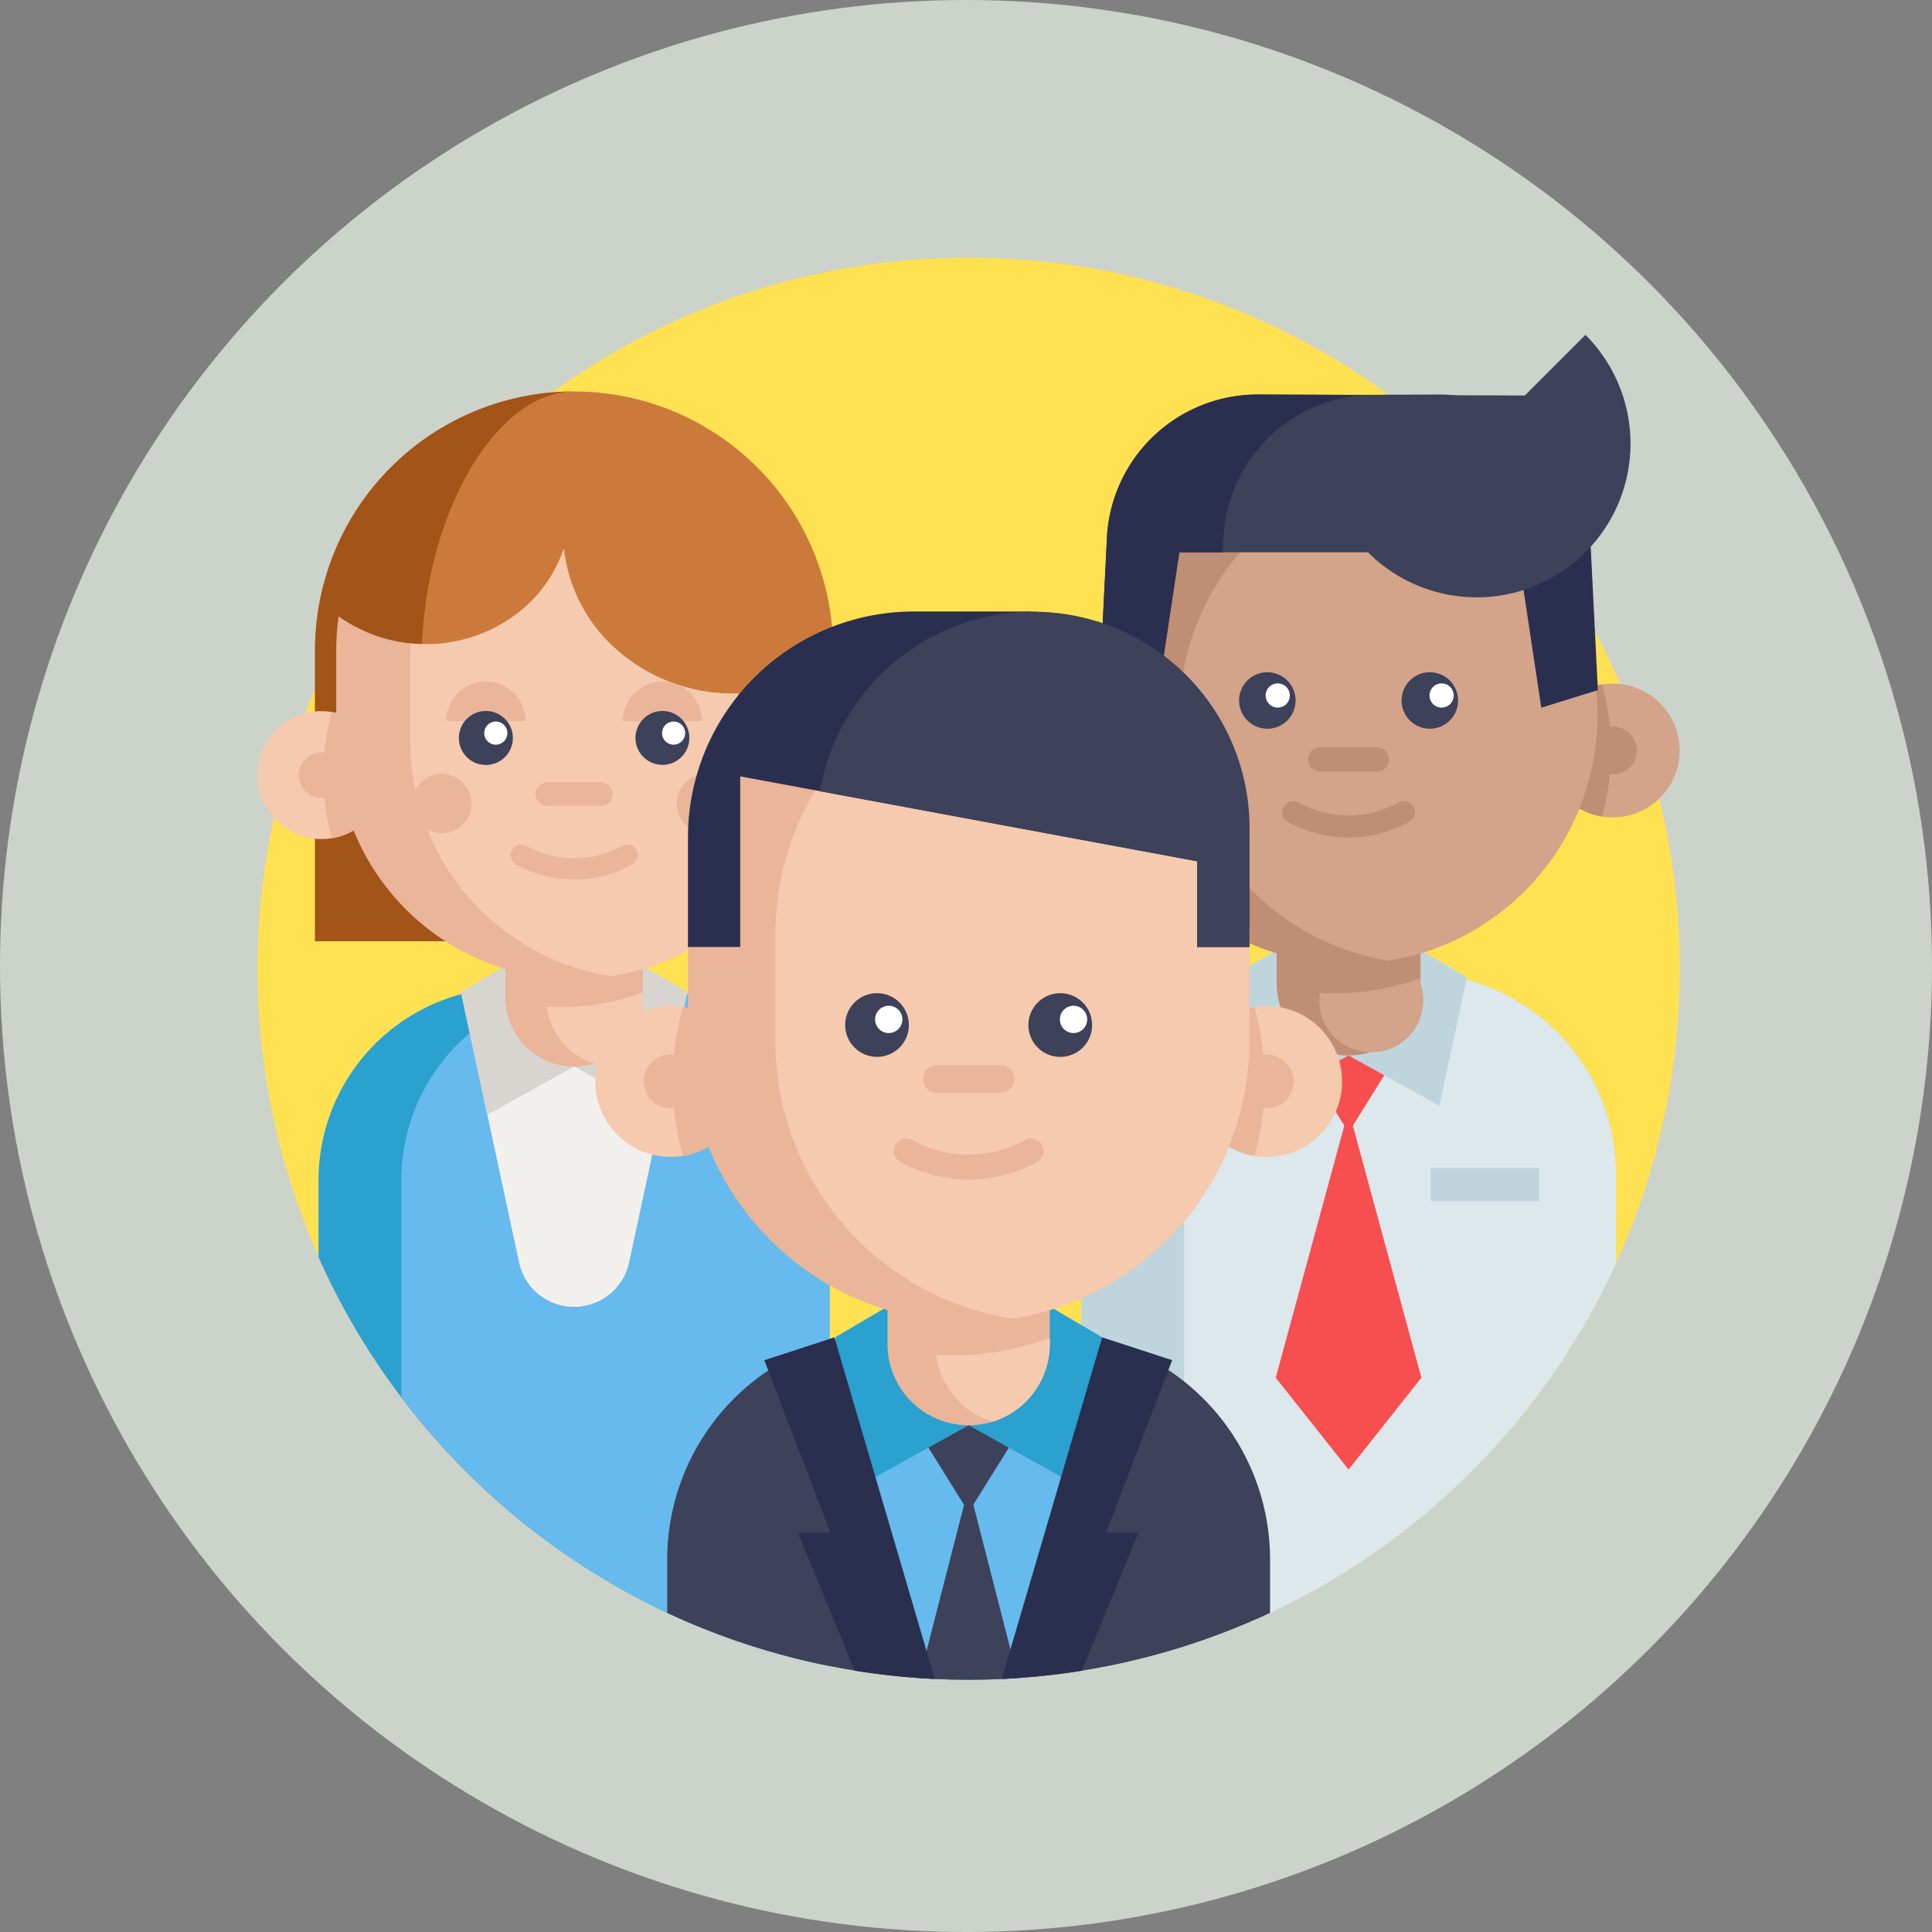 <svg xmlns="http://www.w3.org/2000/svg" width="165" height="165" viewBox="0 0 165 165">
  <rect x="0" y="0" width="165" height="165" fill="#808080" stroke="none"/>
  <g id="_7" data-name="7" transform="translate(-6034 10745)">
    <circle id="Elipse_5510" data-name="Elipse 5510" cx="82.5" cy="82.5" r="82.5" transform="translate(6034 -10745)" fill="#ccd3ca"/>
    <g id="trabajo-en-equipo" transform="translate(6056 -10723)">
      <path id="Trazado_690983" data-name="Trazado 690983" d="M121.456,60.728A60.687,60.687,0,0,1,79.142,118.61a59.512,59.512,0,0,1-8.755,2.079.188.188,0,0,1-.04.006q-2.207.353-4.461.543-.481.04-.965.074c-.454.03-.91.057-1.369.077q-1.405.067-2.825.067-1.458,0-2.895-.069-.65-.029-1.3-.077c-.324-.022-.647-.044-.969-.071q-2.309-.193-4.567-.561c-.719-.117-1.435-.243-2.144-.385a59.982,59.982,0,0,1-8.953-2.506q-2.51-.915-4.913-2.042-.817-.384-1.626-.8-2.074-1.048-4.052-2.251a60.729,60.729,0,1,1,92.15-51.97Zm0,0" fill="#ffe152"/>
      <path id="Trazado_690984" data-name="Trazado 690984" d="M65.6,279.291v41.486a59.984,59.984,0,0,1-8.953-2.506q-2.51-.915-4.913-2.042-.817-.384-1.626-.8-2.074-1.048-4.052-2.251a60.905,60.905,0,0,1-24.1-27.327v-6.563a16.461,16.461,0,0,1,12.193-15.9c.258-.069.515-.134.778-.188a15.9,15.9,0,0,1,2.141-.318c.444-.034.892-.055,1.345-.055h10.72a16.364,16.364,0,0,1,3.491.372c.064.012.129.027.193.042.189.043.38.089.565.139a.127.127,0,0,0,.015,0,16.477,16.477,0,0,1,12.2,15.9Zm0,0" transform="translate(-16.754 -200.483)" fill="#2ba1cf"/>
      <path id="Trazado_690985" data-name="Trazado 690985" d="M88.318,279.291v41.486a59.984,59.984,0,0,1-8.953-2.506q-2.51-.915-4.913-2.042-.817-.384-1.626-.8-2.074-1.048-4.052-2.251a61.046,61.046,0,0,1-17.032-15.36V279.291a16.461,16.461,0,0,1,12.193-15.9c.259-.069.516-.134.778-.188a15.941,15.941,0,0,1,2.141-.318c.444-.034.892-.055,1.346-.055h3.656a16.364,16.364,0,0,1,3.491.372c.064.012.129.027.193.042.189.043.38.089.565.139a.127.127,0,0,0,.015,0,16.477,16.477,0,0,1,12.2,15.9Zm0,0" transform="translate(-39.468 -200.483)" fill="#66baed"/>
      <path id="Trazado_690986" data-name="Trazado 690986" d="M92.531,264.4l-.039.186-4.924,22.9a4.79,4.79,0,0,1-4.659,3.8h-.083a4.79,4.79,0,0,1-4.659-3.8l-4.924-22.9L73.2,264.4Zm0,0" transform="translate(-55.838 -201.678)" fill="#f2f0ec"/>
      <path id="Trazado_690987" data-name="Trazado 690987" d="M82.867,262.047l-7.41,4.118L73.2,255.68l4.6-2.711" transform="translate(-55.838 -192.96)" fill="#d8d5d0"/>
      <path id="Trazado_690988" data-name="Trazado 690988" d="M113.941,262.047l7.41,4.118,2.254-10.485-4.6-2.711" transform="translate(-86.912 -192.96)" fill="#d8d5d0"/>
      <path id="Trazado_690989" data-name="Trazado 690989" d="M20.676,95.141V70.319a22.126,22.126,0,1,1,44.252,0V95.141" transform="translate(-15.771 -36.759)" fill="#cc7a3b"/>
      <path id="Trazado_690990" data-name="Trazado 690990" d="M29.774,71.294c0,8.78,5.142,18.938,7.965,23.853H20.672V70.325A22.112,22.112,0,0,1,42.637,48.2C35.834,48.369,29.774,59.283,29.774,71.294Zm0,0" transform="translate(-15.768 -36.765)" fill="#a35418"/>
      <path id="Trazado_690991" data-name="Trazado 690991" d="M100.939,236.105v7.207a5.872,5.872,0,0,1-11.744,0v-7.207Zm0,0" transform="translate(-68.036 -180.097)" fill="#eab599"/>
      <path id="Trazado_690992" data-name="Trazado 690992" d="M112.262,264.563v.457a5.871,5.871,0,0,1-4.136,5.609,5.87,5.87,0,0,1-4.087-4.844q.588.036,1.182.036a20.286,20.286,0,0,0,7.041-1.257Zm0,0" transform="translate(-79.359 -201.803)" fill="#f6caae"/>
      <path id="Trazado_690993" data-name="Trazado 690993" d="M10.922,168.758a5.461,5.461,0,1,1-4.587-5.39A5.461,5.461,0,0,1,10.922,168.758Zm0,0" transform="translate(0 -124.56)" fill="#f6caae"/>
      <path id="Trazado_690994" data-name="Trazado 690994" d="M28.964,168.984a5.461,5.461,0,0,1-4.587,5.391,20.414,20.414,0,0,1,0-10.781A5.46,5.46,0,0,1,28.964,168.984Zm0,0" transform="translate(-18.042 -124.786)" fill="#eab599"/>
      <path id="Trazado_690995" data-name="Trazado 690995" d="M18.7,180.041a1.952,1.952,0,1,1-1.952-1.952A1.952,1.952,0,0,1,18.7,180.041Zm0,0" transform="translate(-11.284 -135.844)" fill="#eab599"/>
      <path id="Trazado_690996" data-name="Trazado 690996" d="M62.637,117.064v18.772a20.241,20.241,0,0,1-10.761,5.355l-.1.017a20.065,20.065,0,0,1-3.162.246A20.318,20.318,0,0,1,28.3,121.135V113.4a20.475,20.475,0,0,1,.208-2.918,12.876,12.876,0,0,0,16.182-1.041,11.507,11.507,0,0,0,3.053-4.771,13.408,13.408,0,0,0,4.194,8.37A15,15,0,0,0,62.637,117.064Zm0,0" transform="translate(-21.584 -79.839)" fill="#eab599"/>
      <path id="Trazado_690997" data-name="Trazado 690997" d="M82.982,117.064v18.772a20.241,20.241,0,0,1-10.761,5.355l-.1.017a20.321,20.321,0,0,1-17.152-20.072V113.4q0-.309.011-.614a12.732,12.732,0,0,0,10.051-3.345,11.5,11.5,0,0,0,3.053-4.77,13.408,13.408,0,0,0,4.194,8.37A15,15,0,0,0,82.982,117.064Zm0,0" transform="translate(-41.929 -79.839)" fill="#f6caae"/>
      <path id="Trazado_690998" data-name="Trazado 690998" d="M138.246,156a3.375,3.375,0,1,0-6.75,0" transform="translate(-100.303 -116.419)" fill="#eab599"/>
      <path id="Trazado_690999" data-name="Trazado 690999" d="M74.71,156a3.374,3.374,0,1,0-6.749,0" transform="translate(-51.839 -116.419)" fill="#eab599"/>
      <path id="Trazado_691000" data-name="Trazado 691000" d="M77.079,165.5a2.305,2.305,0,1,1-2.305-2.3A2.306,2.306,0,0,1,77.079,165.5Zm0,0" transform="translate(-55.278 -124.479)" fill="#3d4159"/>
      <path id="Trazado_691001" data-name="Trazado 691001" d="M140.617,165.5a2.3,2.3,0,1,1-2.3-2.3A2.3,2.3,0,0,1,140.617,165.5Zm0,0" transform="translate(-103.744 -124.479)" fill="#3d4159"/>
      <path id="Trazado_691002" data-name="Trazado 691002" d="M105.651,190.977h-4.61a.994.994,0,1,1,0-1.989h4.61a.994.994,0,0,1,0,1.989Zm0,0" transform="translate(-76.314 -144.157)" fill="#eab599"/>
      <path id="Trazado_691003" data-name="Trazado 691003" d="M96.518,214.323a10.262,10.262,0,0,1-4.954-1.28.9.9,0,1,1,.871-1.584,8.432,8.432,0,0,0,8.166,0,.9.9,0,1,1,.871,1.584A10.262,10.262,0,0,1,96.518,214.323Zm0,0" transform="translate(-69.486 -161.212)" fill="#eab599"/>
      <path id="Trazado_691004" data-name="Trazado 691004" d="M83.569,168.015a.988.988,0,1,1-.988-.988A.988.988,0,0,1,83.569,168.015Zm0,0" transform="translate(-62.238 -127.405)" fill="#fff"/>
      <path id="Trazado_691005" data-name="Trazado 691005" d="M147.584,168.015a.987.987,0,1,1-.987-.988A.987.987,0,0,1,147.584,168.015Zm0,0" transform="translate(-111.068 -127.405)" fill="#fff"/>
      <path id="Trazado_691006" data-name="Trazado 691006" d="M155.972,188.434a2.531,2.531,0,1,1-2.532-2.532A2.531,2.531,0,0,1,155.972,188.434Zm0,0" transform="translate(-115.111 -141.803)" fill="#eab599"/>
      <path id="Trazado_691007" data-name="Trazado 691007" d="M60.714,188.434a2.531,2.531,0,1,1-2.531-2.532A2.53,2.53,0,0,1,60.714,188.434Zm0,0" transform="translate(-42.451 -141.803)" fill="#eab599"/>
      <path id="Trazado_691008" data-name="Trazado 691008" d="M342.209,274.744v7.6a60.969,60.969,0,0,1-29.537,29.839,60.6,60.6,0,0,1-16.082,4.942.186.186,0,0,1-.04.006V274.744a17.216,17.216,0,0,1,15.812-17.16c.466-.04.934-.057,1.408-.057h11.214a17.193,17.193,0,0,1,17.224,17.217Zm0,0" transform="translate(-226.203 -196.437)" fill="#bfd5de"/>
      <path id="Trazado_691009" data-name="Trazado 691009" d="M370.488,274.744v7.6a60.969,60.969,0,0,1-29.537,29.839,60.1,60.1,0,0,1-7.327,2.862v-40.3a17.22,17.22,0,0,1,17.222-17.217h2.419A17.219,17.219,0,0,1,370.488,274.744Zm0,0" transform="translate(-254.483 -196.437)" fill="#dde8ed"/>
      <path id="Trazado_691010" data-name="Trazado 691010" d="M284.99,159.093a5.71,5.71,0,1,1-4.8-5.64A5.713,5.713,0,0,1,284.99,159.093Zm0,0" transform="translate(-208.668 -116.995)" fill="#d3a489"/>
      <path id="Trazado_691011" data-name="Trazado 691011" d="M382.543,283.711l-4.623,7.415-4.623-7.415" transform="translate(-284.744 -216.409)" fill="#f74f4f"/>
      <path id="Trazado_691012" data-name="Trazado 691012" d="M379,329.711l-6.22,7.849-6.221-7.849,6.221-22.875Zm0,0" transform="translate(-279.607 -234.049)" fill="#f74f4f"/>
      <path id="Trazado_691013" data-name="Trazado 691013" d="M303.869,159.328a5.713,5.713,0,0,1-4.8,5.64,21.365,21.365,0,0,1,0-11.281A5.715,5.715,0,0,1,303.869,159.328Zm0,0" transform="translate(-227.547 -117.23)" fill="#bf8e75"/>
      <path id="Trazado_691014" data-name="Trazado 691014" d="M293.127,170.9a2.042,2.042,0,1,1-2.042-2.041A2.043,2.043,0,0,1,293.127,170.9Zm0,0" transform="translate(-220.477 -128.803)" fill="#bf8e75"/>
      <path id="Trazado_691015" data-name="Trazado 691015" d="M360.267,256.694,352.515,261l-2.358-10.97,4.817-2.837" transform="translate(-267.093 -188.556)" fill="#bfd5de"/>
      <path id="Trazado_691016" data-name="Trazado 691016" d="M392.777,256.694,400.531,261l2.358-10.97-4.818-2.837" transform="translate(-299.603 -188.556)" fill="#bfd5de"/>
      <path id="Trazado_691017" data-name="Trazado 691017" d="M463.828,159.093a5.71,5.71,0,1,0,4.8-5.64A5.713,5.713,0,0,0,463.828,159.093Zm0,0" transform="translate(-353.799 -116.995)" fill="#d3a489"/>
      <g id="Grupo_947562" data-name="Grupo 947562" transform="translate(71.917 17.768)">
        <path id="Trazado_691018" data-name="Trazado 691018" d="M463.828,159.328a5.713,5.713,0,0,0,4.8,5.64,21.366,21.366,0,0,0,0-11.281A5.715,5.715,0,0,0,463.828,159.328Zm0,0" transform="translate(-425.716 -134.998)" fill="#bf8e75"/>
        <path id="Trazado_691019" data-name="Trazado 691019" d="M483.389,170.9a2.042,2.042,0,1,1-2.042-2.041A2.043,2.043,0,0,1,483.389,170.9Zm0,0" transform="translate(-437.522 -146.571)" fill="#bf8e75"/>
        <path id="Trazado_691020" data-name="Trazado 691020" d="M345.685,96.194a21.26,21.26,0,0,1-17.847,20.984,21,21,0,0,1-3.412.274,21.257,21.257,0,0,1-21.258-21.258c0-5.555,1.929-13.895,5.418-17.682,3.884-4.217,9.654-3.577,15.84-3.577a21.008,21.008,0,0,1,3.412.275A21.259,21.259,0,0,1,345.685,96.194Zm0,0" transform="translate(-303.168 -74.9)" fill="#bf8e75"/>
        <path id="Trazado_691021" data-name="Trazado 691021" d="M379.171,229.559v7.54a6.144,6.144,0,0,1-12.288,0v-7.54Zm0,0" transform="translate(-351.768 -192.871)" fill="#bf8e75"/>
      </g>
      <path id="Trazado_691022" data-name="Trazado 691022" d="M391.018,259.328v.478a4.442,4.442,0,1,1-8.6.8q.616.038,1.238.038a21.119,21.119,0,0,0,3.412-.274A20.9,20.9,0,0,0,391.018,259.328Zm0,0" transform="translate(-291.698 -197.811)" fill="#d3a489"/>
      <path id="Trazado_691023" data-name="Trazado 691023" d="M367.627,97.188a21.26,21.26,0,0,1-17.847,20.984,21.26,21.26,0,0,1,0-41.968,21.266,21.266,0,0,1,17.742,18.864C367.591,95.765,367.627,96.473,367.627,97.188Zm0,0" transform="translate(-253.193 -58.126)" fill="#d3a489"/>
      <path id="Trazado_691024" data-name="Trazado 691024" d="M374.542,198.793a10.737,10.737,0,0,1-5.183-1.338.945.945,0,1,1,.911-1.657,8.829,8.829,0,0,0,8.544,0,.945.945,0,0,1,.911,1.657A10.742,10.742,0,0,1,374.542,198.793Zm0,0" transform="translate(-281.366 -149.261)" fill="#bf8e75"/>
      <path id="Trazado_691025" data-name="Trazado 691025" d="M358.19,151.693a2.412,2.412,0,1,1-2.412-2.412A2.411,2.411,0,0,1,358.19,151.693Zm0,0" transform="translate(-269.542 -113.869)" fill="#3d4159"/>
      <path id="Trazado_691026" data-name="Trazado 691026" d="M416.69,151.693a2.412,2.412,0,1,1-2.411-2.412A2.411,2.411,0,0,1,416.69,151.693Zm0,0" transform="translate(-314.165 -113.869)" fill="#3d4159"/>
      <path id="Trazado_691027" data-name="Trazado 691027" d="M364.98,154.33a1.033,1.033,0,1,1-1.033-1.033A1.034,1.034,0,0,1,364.98,154.33Zm0,0" transform="translate(-276.824 -116.932)" fill="#fff"/>
      <path id="Trazado_691028" data-name="Trazado 691028" d="M423.98,154.33a1.033,1.033,0,1,1-1.033-1.033A1.034,1.034,0,0,1,423.98,154.33Zm0,0" transform="translate(-321.828 -116.932)" fill="#fff"/>
      <path id="Trazado_691029" data-name="Trazado 691029" d="M384.094,178.354h-4.823a1.04,1.04,0,1,1,0-2.08h4.823a1.04,1.04,0,1,1,0,2.08Zm0,0" transform="translate(-288.507 -134.458)" fill="#bf8e75"/>
      <path id="Trazado_691030" data-name="Trazado 691030" d="M422.289,327.727h9.267v2.836h-9.267Zm0,0" transform="translate(-322.114 -249.984)" fill="#bfd5de"/>
      <path id="Trazado_691031" data-name="Trazado 691031" d="M387.539,49.342a12.884,12.884,0,0,1,11.938,12.21l.061,1.23h3.7l2,13.268,4.832-1.5-.649-13A12.885,12.885,0,0,0,396.5,49.308Zm0,0" transform="translate(-295.607 -37.611)" fill="#2a2f4f"/>
      <path id="Trazado_691032" data-name="Trazado 691032" d="M418.344,27.816a13.131,13.131,0,0,1-18.571,18.571Zm0,0" transform="translate(-304.94 -21.218)" fill="#3d4159"/>
      <path id="Trazado_691033" data-name="Trazado 691033" d="M326,62.778H309.879l-2,13.269-4.832-1.5.648-13A12.886,12.886,0,0,1,316.617,49.3l23.276.088,3.077,5.539" transform="translate(-231.161 -37.608)" fill="#3d4159"/>
      <path id="Trazado_691034" data-name="Trazado 691034" d="M325.578,49.342a12.884,12.884,0,0,0-11.938,12.21l-.061,1.23h-3.7l-2,13.268-4.832-1.5.649-13a12.885,12.885,0,0,1,12.917-12.245Zm0,0" transform="translate(-231.158 -37.611)" fill="#2a2f4f"/>
      <path id="Trazado_691035" data-name="Trazado 691035" d="M198.961,406.3v4.553a60.888,60.888,0,0,1-51.485,0V406.3a19.422,19.422,0,0,1,14.386-18.759c.3-.082.608-.157.917-.223a19.2,19.2,0,0,1,2.526-.372c.525-.043,1.054-.065,1.589-.065h12.646a19.464,19.464,0,0,1,4.12.436c.077.015.154.032.228.05.223.052.446.107.666.166l.018,0A19.438,19.438,0,0,1,198.961,406.3Zm0,0" transform="translate(-112.492 -295.107)" fill="#3d4159"/>
      <path id="Trazado_691036" data-name="Trazado 691036" d="M230.729,388.723l-.047.221-6.194,28.805q-.481.04-.965.074c-.454.03-.91.057-1.369.077q-1.405.067-2.825.067-1.458,0-2.895-.069-.651-.029-1.3-.077c-.324-.022-.647-.044-.969-.071l-6.192-28.8-.046-.223Zm0,0" transform="translate(-158.602 -296.51)" fill="#66baed"/>
      <path id="Trazado_691037" data-name="Trazado 691037" d="M244.445,416.422l-5.213,8.36-5.212-8.36" transform="translate(-178.506 -317.639)" fill="#3d4159"/>
      <path id="Trazado_691038" data-name="Trazado 691038" d="M246.7,458.837c-.454.03-.91.057-1.369.077q-1.405.067-2.825.067-1.458,0-2.895-.069-.651-.029-1.3-.077l4.2-16.342Zm0,0" transform="translate(-181.777 -337.525)" fill="#3d4159"/>
      <path id="Trazado_691039" data-name="Trazado 691039" d="M219.324,385.953l-8.743,4.858-2.659-12.37,5.432-3.2" transform="translate(-158.599 -286.228)" fill="#2ba1cf"/>
      <path id="Trazado_691040" data-name="Trazado 691040" d="M255.988,385.953l8.742,4.858,2.659-12.37-5.432-3.2" transform="translate(-195.263 -286.228)" fill="#2ba1cf"/>
      <path id="Trazado_691041" data-name="Trazado 691041" d="M276.814,405.417h2.773L274.744,417.2a60.351,60.351,0,0,1-6.834.7l8.509-28.961.065-.216,5.981,1.953Zm0,0" transform="translate(-204.357 -296.51)" fill="#2a2f4f"/>
      <path id="Trazado_691042" data-name="Trazado 691042" d="M196.987,417.9a60.159,60.159,0,0,1-6.839-.709l-4.839-11.771h2.773l-5.653-14.741,5.983-1.953.065.216Zm0,0" transform="translate(-139.154 -296.51)" fill="#2a2f4f"/>
      <path id="Trazado_691043" data-name="Trazado 691043" d="M240.642,355.352v8.5a6.928,6.928,0,0,1-13.857,0v-8.5Zm0,0" transform="translate(-172.987 -271.055)" fill="#eab599"/>
      <path id="Trazado_691044" data-name="Trazado 691044" d="M254,388.922v.539a6.929,6.929,0,0,1-4.88,6.618,6.927,6.927,0,0,1-4.823-5.716q.695.043,1.4.043A23.887,23.887,0,0,0,254,388.922Zm0,0" transform="translate(-186.345 -296.662)" fill="#f6caae"/>
      <path id="Trazado_691045" data-name="Trazado 691045" d="M134.438,275.889a6.445,6.445,0,0,1-5.412,6.36,6.518,6.518,0,0,1-1.031.082,6.443,6.443,0,1,1,6.443-6.443Zm0,0" transform="translate(-92.717 -205.528)" fill="#f6caae"/>
      <path id="Trazado_691046" data-name="Trazado 691046" d="M155.727,276.157a6.445,6.445,0,0,1-5.412,6.36,24.1,24.1,0,0,1,0-12.721A6.445,6.445,0,0,1,155.727,276.157Zm0,0" transform="translate(-114.006 -205.796)" fill="#eab599"/>
      <path id="Trazado_691047" data-name="Trazado 691047" d="M143.613,289.205a2.3,2.3,0,1,1-2.3-2.3A2.3,2.3,0,0,1,143.613,289.205Zm0,0" transform="translate(-106.033 -218.844)" fill="#eab599"/>
      <path id="Trazado_691048" data-name="Trazado 691048" d="M336.105,275.889a6.445,6.445,0,1,0,5.412-6.36A6.445,6.445,0,0,0,336.105,275.889Zm0,0" transform="translate(-256.375 -205.528)" fill="#f6caae"/>
      <path id="Trazado_691049" data-name="Trazado 691049" d="M336.105,276.157a6.445,6.445,0,0,0,5.412,6.36,24.1,24.1,0,0,0,0-12.721A6.445,6.445,0,0,0,336.105,276.157Zm0,0" transform="translate(-256.375 -205.796)" fill="#eab599"/>
      <path id="Trazado_691050" data-name="Trazado 691050" d="M202.885,166.61v9.128A23.972,23.972,0,0,1,182.759,199.4l-.117.019a23.553,23.553,0,0,1-3.731.29,23.97,23.97,0,0,1-23.97-23.97V166.61a23.957,23.957,0,0,1,23.97-23.973h0a23.955,23.955,0,0,1,23.971,23.973Zm0,0" transform="translate(-118.186 -108.801)" fill="#eab599"/>
      <path id="Trazado_691051" data-name="Trazado 691051" d="M358.164,289.205a2.3,2.3,0,1,1-2.3-2.3A2.3,2.3,0,0,1,358.164,289.205Zm0,0" transform="translate(-269.688 -218.844)" fill="#eab599"/>
      <path id="Trazado_691052" data-name="Trazado 691052" d="M226.885,167.542v9.128a23.972,23.972,0,0,1-20.125,23.662l-.118.019a23.975,23.975,0,0,1-20.236-23.681v-9.128a23.977,23.977,0,0,1,20.241-23.683A23.976,23.976,0,0,1,226.885,167.542Zm0,0" transform="translate(-142.187 -109.733)" fill="#f6caae"/>
      <path id="Trazado_691053" data-name="Trazado 691053" d="M216.981,267.547a2.719,2.719,0,1,1-2.719-2.719A2.719,2.719,0,0,1,216.981,267.547Zm0,0" transform="translate(-161.361 -202.006)" fill="#3d4159"/>
      <path id="Trazado_691054" data-name="Trazado 691054" d="M282.951,267.547a2.72,2.72,0,1,1-2.72-2.719A2.72,2.72,0,0,1,282.951,267.547Zm0,0" transform="translate(-211.681 -202.006)" fill="#3d4159"/>
      <path id="Trazado_691055" data-name="Trazado 691055" d="M224.639,270.521a1.165,1.165,0,1,1-1.166-1.166A1.165,1.165,0,0,1,224.639,270.521Zm0,0" transform="translate(-169.573 -205.459)" fill="#fff"/>
      <path id="Trazado_691056" data-name="Trazado 691056" d="M291.17,270.521a1.165,1.165,0,1,1-1.165-1.166A1.165,1.165,0,0,1,291.17,270.521Zm0,0" transform="translate(-220.322 -205.459)" fill="#fff"/>
      <path id="Trazado_691057" data-name="Trazado 691057" d="M246.195,293.116h-5.439a1.173,1.173,0,0,1,0-2.346h5.439a1.173,1.173,0,0,1,0,2.346Zm0,0" transform="translate(-182.749 -221.794)" fill="#eab599"/>
      <path id="Trazado_691058" data-name="Trazado 691058" d="M235.421,320.657a12.11,12.11,0,0,1-5.844-1.509,1.066,1.066,0,0,1,1.028-1.869,9.947,9.947,0,0,0,9.633,0,1.066,1.066,0,0,1,1.028,1.869A12.112,12.112,0,0,1,235.421,320.657Zm0,0" transform="translate(-174.695 -241.913)" fill="#eab599"/>
      <path id="Trazado_691059" data-name="Trazado 691059" d="M202.882,146.711v9.351H198.42v-7.323l-32.206-5.984-6.814-1.267v14.574h-4.462V146.71a19.3,19.3,0,0,1,19.3-19.3h9.348c.254,0,.508,0,.762.018A19.3,19.3,0,0,1,202.882,146.711Zm0,0" transform="translate(-118.183 -97.186)" fill="#2a2f4f"/>
      <path id="Trazado_691060" data-name="Trazado 691060" d="M239.141,146.768v9.351h-4.462V148.8l-32.206-5.984a18.478,18.478,0,0,1,36.668,3.957Zm0,0" transform="translate(-154.442 -97.243)" fill="#3d4159"/>
    </g>
  </g>
</svg>
